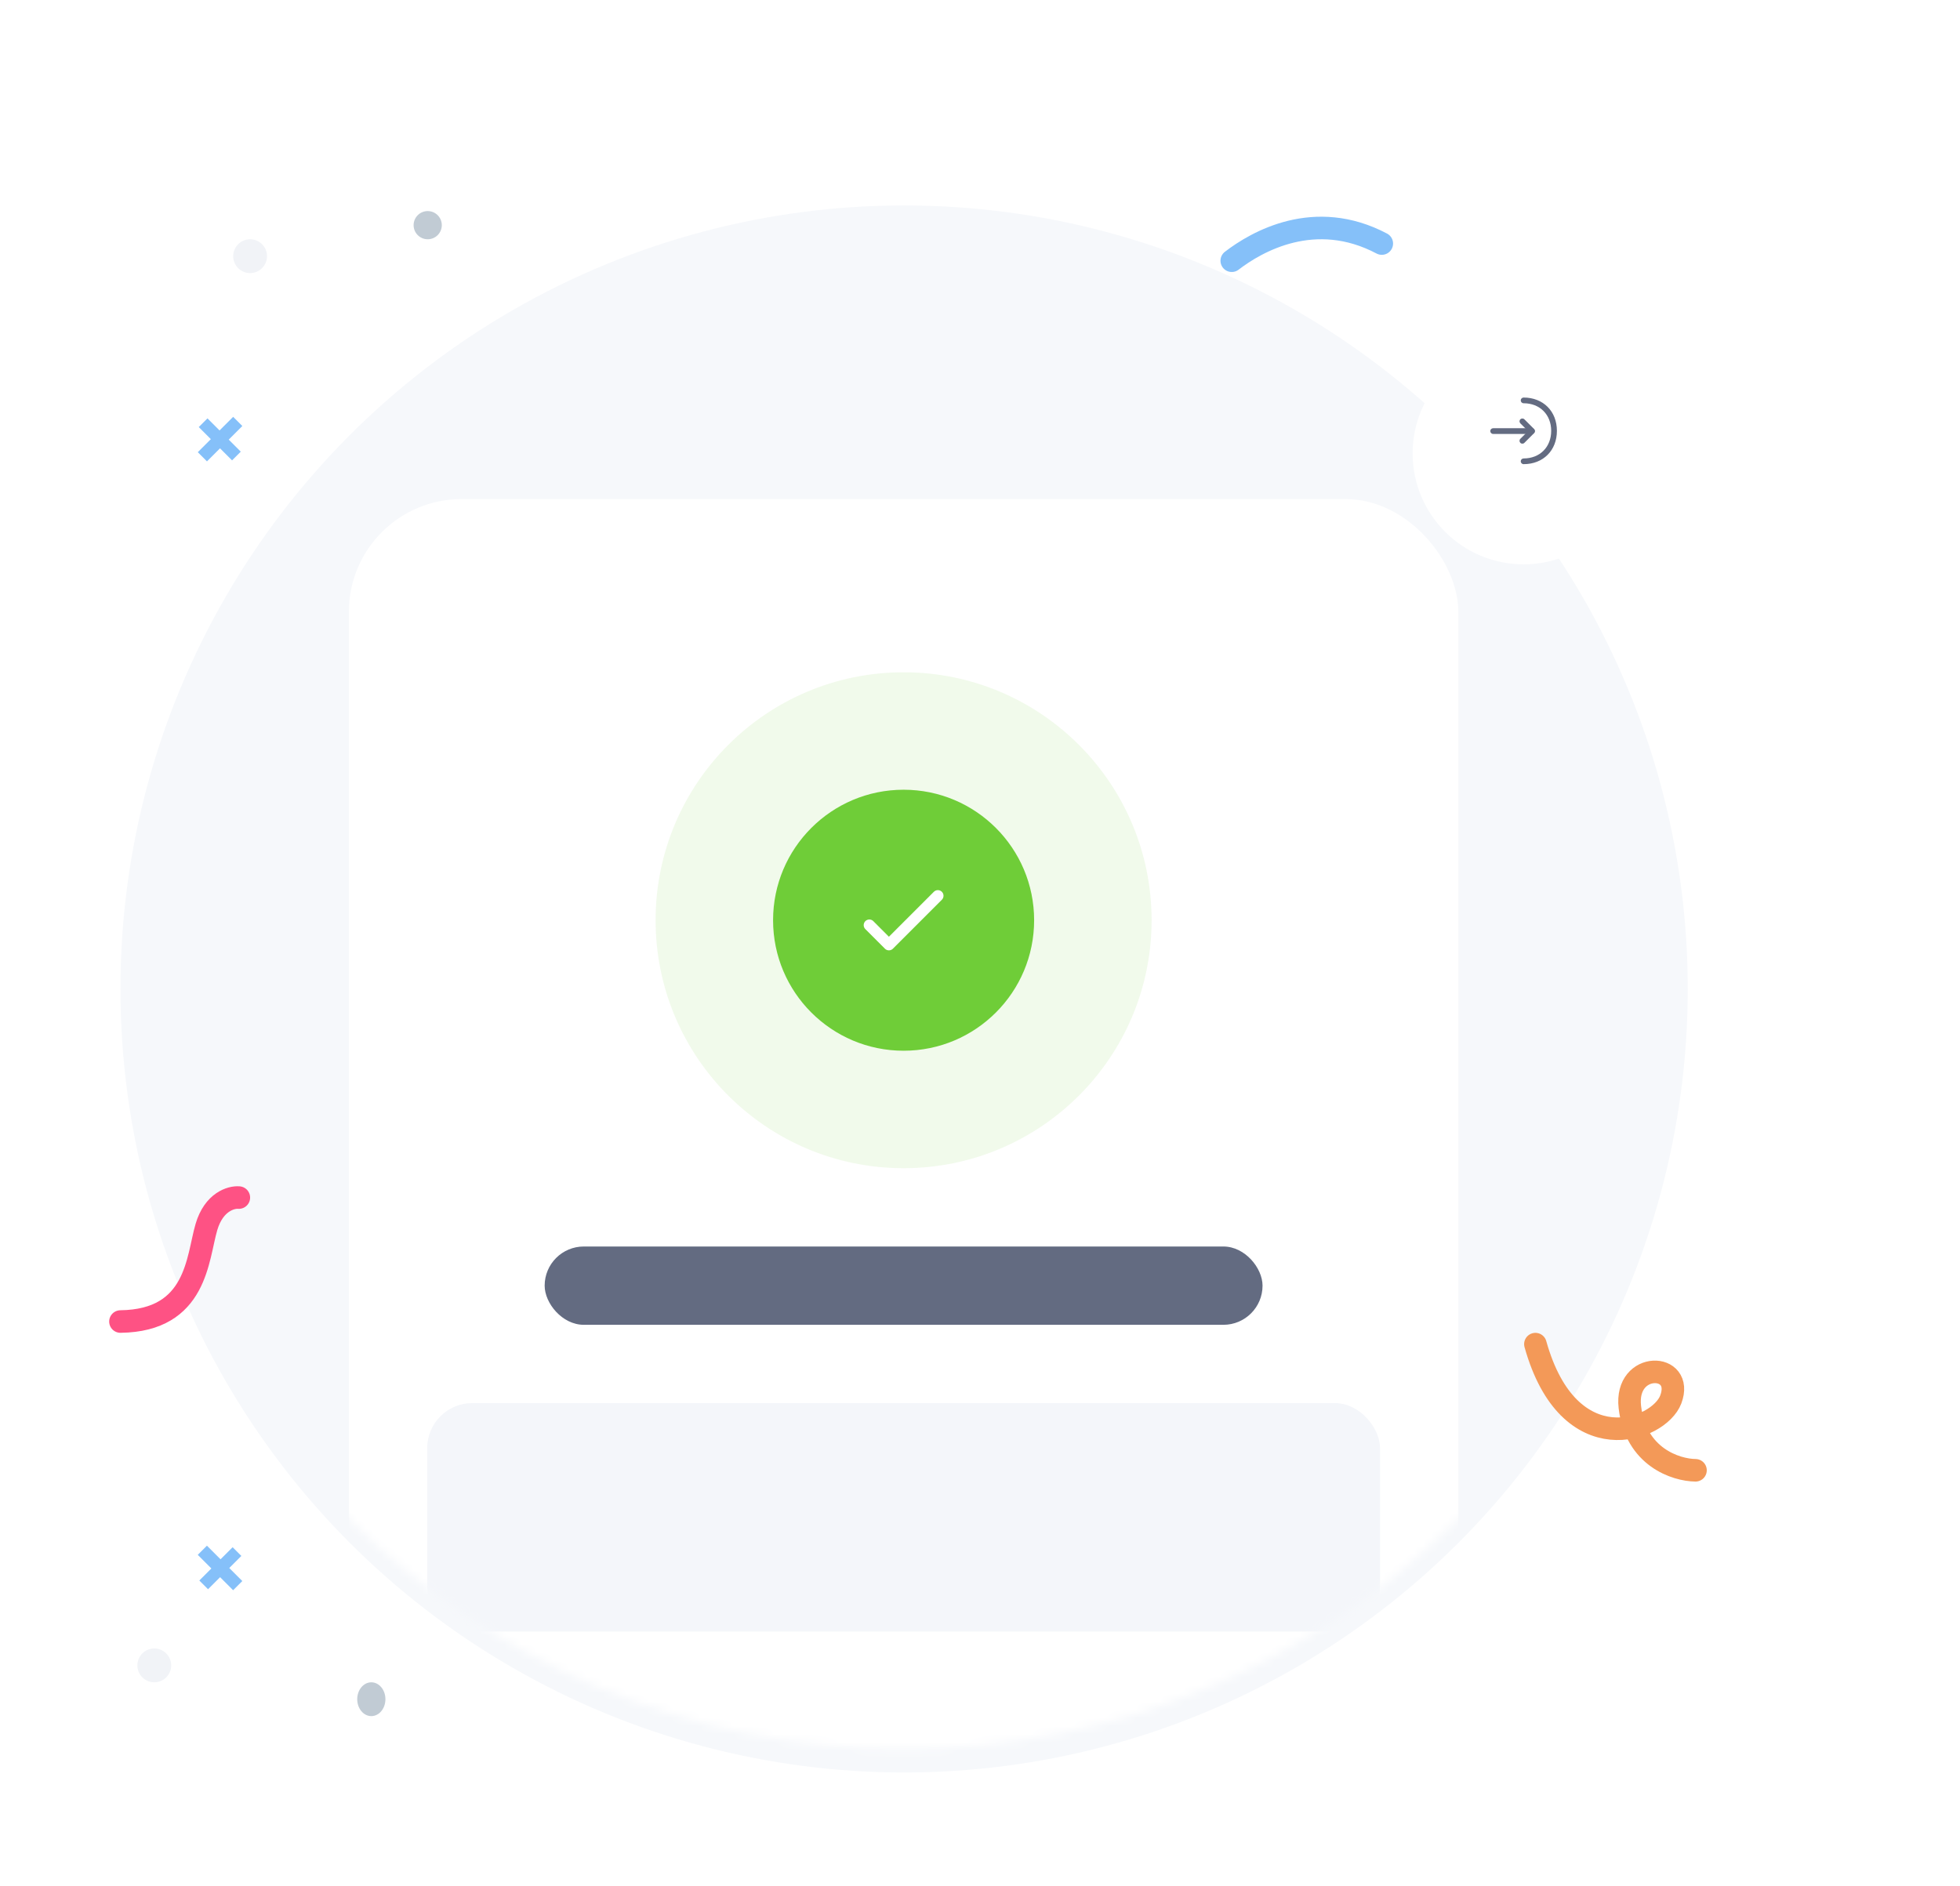 <svg width="239" height="230" viewBox="0 0 239 230" fill="none" xmlns="http://www.w3.org/2000/svg">
<g filter="url(#filter0_d_3972_7985)">
<circle cx="110.245" cy="117.862" r="95.557" fill="#F6F8FB"/>
</g>
<mask id="mask0_3972_7985" style="mask-type:alpha" maskUnits="userSpaceOnUse" x="14" y="22" width="192" height="192">
<circle cx="110.183" cy="117.801" r="95.496" fill="#F6F8FB"/>
</mask>
<g mask="url(#mask0_3972_7985)">
<g filter="url(#filter1_d_3972_7985)">
<rect x="42.541" y="58.116" width="135.286" height="155.181" rx="13.749" fill="white"/>
</g>
<rect x="66.415" y="152.021" width="87.538" height="9.55" rx="4.775" fill="#636B81"/>
<circle cx="110.184" cy="112.231" r="30.24" fill="#6FCD38" fill-opacity="0.1"/>
<rect x="52.091" y="171.12" width="116.187" height="27.853" rx="5.5" fill="#F4F6FA"/>
<circle cx="110.184" cy="112.23" r="15.916" fill="#6FCD38"/>
<path d="M106.006 112.827L108.393 115.215L114.362 109.246" stroke="white" stroke-width="1.375" stroke-linecap="round" stroke-linejoin="round"/>
</g>
<circle cx="18.813" cy="203.108" r="2.062" transform="rotate(-180 18.813 203.108)" fill="#F1F3F7"/>
<ellipse cx="45.279" cy="207.233" rx="1.719" ry="2.062" transform="rotate(-180 45.279 207.233)" fill="#C1CBD4"/>
<path d="M26.837 192.35L25.369 193.819L24.306 192.757L25.775 191.288L24.115 189.627L25.234 188.508L26.894 190.169L28.367 188.696L29.43 189.758L27.956 191.231L29.547 192.822L28.428 193.941L26.837 192.35Z" fill="#85C0F9"/>
<circle cx="1.719" cy="1.719" r="1.719" transform="matrix(1 0 0 -1 50.435 29.18)" fill="#C1CBD4"/>
<circle cx="2.062" cy="2.062" r="2.062" transform="matrix(1 0 0 -1 28.436 33.305)" fill="#F1F3F7"/>
<path d="M26.829 54.677L28.297 56.146L29.36 55.084L27.891 53.615L29.551 51.955L28.432 50.836L26.772 52.496L25.299 51.023L24.236 52.085L25.71 53.558L24.119 55.149L25.238 56.268L26.829 54.677Z" fill="#85C0F9"/>
<g filter="url(#filter2_d_3972_7985)">
<circle cx="185.784" cy="52.546" r="13.529" fill="white"/>
</g>
<path d="M185.636 54.11C185.548 54.11 185.46 54.078 185.39 54.008C185.255 53.873 185.255 53.651 185.39 53.516L186.332 52.574L185.39 51.631C185.255 51.496 185.255 51.274 185.39 51.139C185.525 51.004 185.747 51.004 185.882 51.139L187.07 52.327C187.205 52.462 187.205 52.685 187.07 52.819L185.882 54.008C185.817 54.078 185.724 54.11 185.636 54.11Z" fill="#636B81"/>
<path d="M186.792 52.922H182.071C181.88 52.922 181.723 52.764 181.723 52.574C181.723 52.383 181.88 52.226 182.071 52.226H186.792C186.982 52.226 187.14 52.383 187.14 52.574C187.14 52.764 186.982 52.922 186.792 52.922Z" fill="#636B81"/>
<path d="M185.785 56.608C185.594 56.608 185.437 56.45 185.437 56.26C185.437 56.069 185.594 55.911 185.785 55.911C187.767 55.911 189.15 54.528 189.15 52.546C189.15 50.564 187.767 49.18 185.785 49.18C185.594 49.18 185.437 49.022 185.437 48.832C185.437 48.642 185.594 48.484 185.785 48.484C188.175 48.484 189.847 50.155 189.847 52.546C189.847 54.937 188.175 56.608 185.785 56.608Z" fill="#636B81"/>
<path d="M29.124 146.054C28.184 145.975 26.079 146.578 25.177 149.626C24.049 153.435 24.049 161.053 14.688 161.172" stroke="#FE5284" stroke-width="2.75" stroke-linecap="round"/>
<path d="M206.746 179.315C204.367 179.288 199.435 177.705 198.741 171.592C198.101 165.94 205.446 166.145 203.731 170.681C202.281 174.517 191.31 178.509 187.225 163.927" stroke="#F39958" stroke-width="2.75" stroke-linecap="round"/>
<path d="M150.199 31.797C153.231 29.469 160.319 25.381 168.494 29.703" stroke="#85C0F9" stroke-width="2.75" stroke-linecap="round"/>
<defs>
<filter id="filter0_d_3972_7985" x="0.938" y="11.306" width="218.613" height="218.613" filterUnits="userSpaceOnUse" color-interpolation-filters="sRGB">
<feFlood flood-opacity="0" result="BackgroundImageFix"/>
<feColorMatrix in="SourceAlpha" type="matrix" values="0 0 0 0 0 0 0 0 0 0 0 0 0 0 0 0 0 0 127 0" result="hardAlpha"/>
<feOffset dy="2.75"/>
<feGaussianBlur stdDeviation="6.875"/>
<feComposite in2="hardAlpha" operator="out"/>
<feColorMatrix type="matrix" values="0 0 0 0 0.906 0 0 0 0 0.933 0 0 0 0 0.984 0 0 0 0.15 0"/>
<feBlend mode="normal" in2="BackgroundImageFix" result="effect1_dropShadow_3972_7985"/>
<feBlend mode="normal" in="SourceGraphic" in2="effect1_dropShadow_3972_7985" result="shape"/>
</filter>
<filter id="filter1_d_3972_7985" x="-26.205" y="-7.88" width="272.779" height="292.673" filterUnits="userSpaceOnUse" color-interpolation-filters="sRGB">
<feFlood flood-opacity="0" result="BackgroundImageFix"/>
<feColorMatrix in="SourceAlpha" type="matrix" values="0 0 0 0 0 0 0 0 0 0 0 0 0 0 0 0 0 0 127 0" result="hardAlpha"/>
<feOffset dy="2.75"/>
<feGaussianBlur stdDeviation="34.373"/>
<feComposite in2="hardAlpha" operator="out"/>
<feColorMatrix type="matrix" values="0 0 0 0 0.388 0 0 0 0 0.42 0 0 0 0 0.506 0 0 0 0.15 0"/>
<feBlend mode="normal" in2="BackgroundImageFix" result="effect1_dropShadow_3972_7985"/>
<feBlend mode="normal" in="SourceGraphic" in2="effect1_dropShadow_3972_7985" result="shape"/>
</filter>
<filter id="filter2_d_3972_7985" x="131.008" y="0.519" width="109.553" height="109.553" filterUnits="userSpaceOnUse" color-interpolation-filters="sRGB">
<feFlood flood-opacity="0" result="BackgroundImageFix"/>
<feColorMatrix in="SourceAlpha" type="matrix" values="0 0 0 0 0 0 0 0 0 0 0 0 0 0 0 0 0 0 127 0" result="hardAlpha"/>
<feOffset dy="2.75"/>
<feGaussianBlur stdDeviation="20.624"/>
<feComposite in2="hardAlpha" operator="out"/>
<feColorMatrix type="matrix" values="0 0 0 0 0.388 0 0 0 0 0.42 0 0 0 0 0.506 0 0 0 0.25 0"/>
<feBlend mode="normal" in2="BackgroundImageFix" result="effect1_dropShadow_3972_7985"/>
<feBlend mode="normal" in="SourceGraphic" in2="effect1_dropShadow_3972_7985" result="shape"/>
</filter>
</defs>
</svg>
